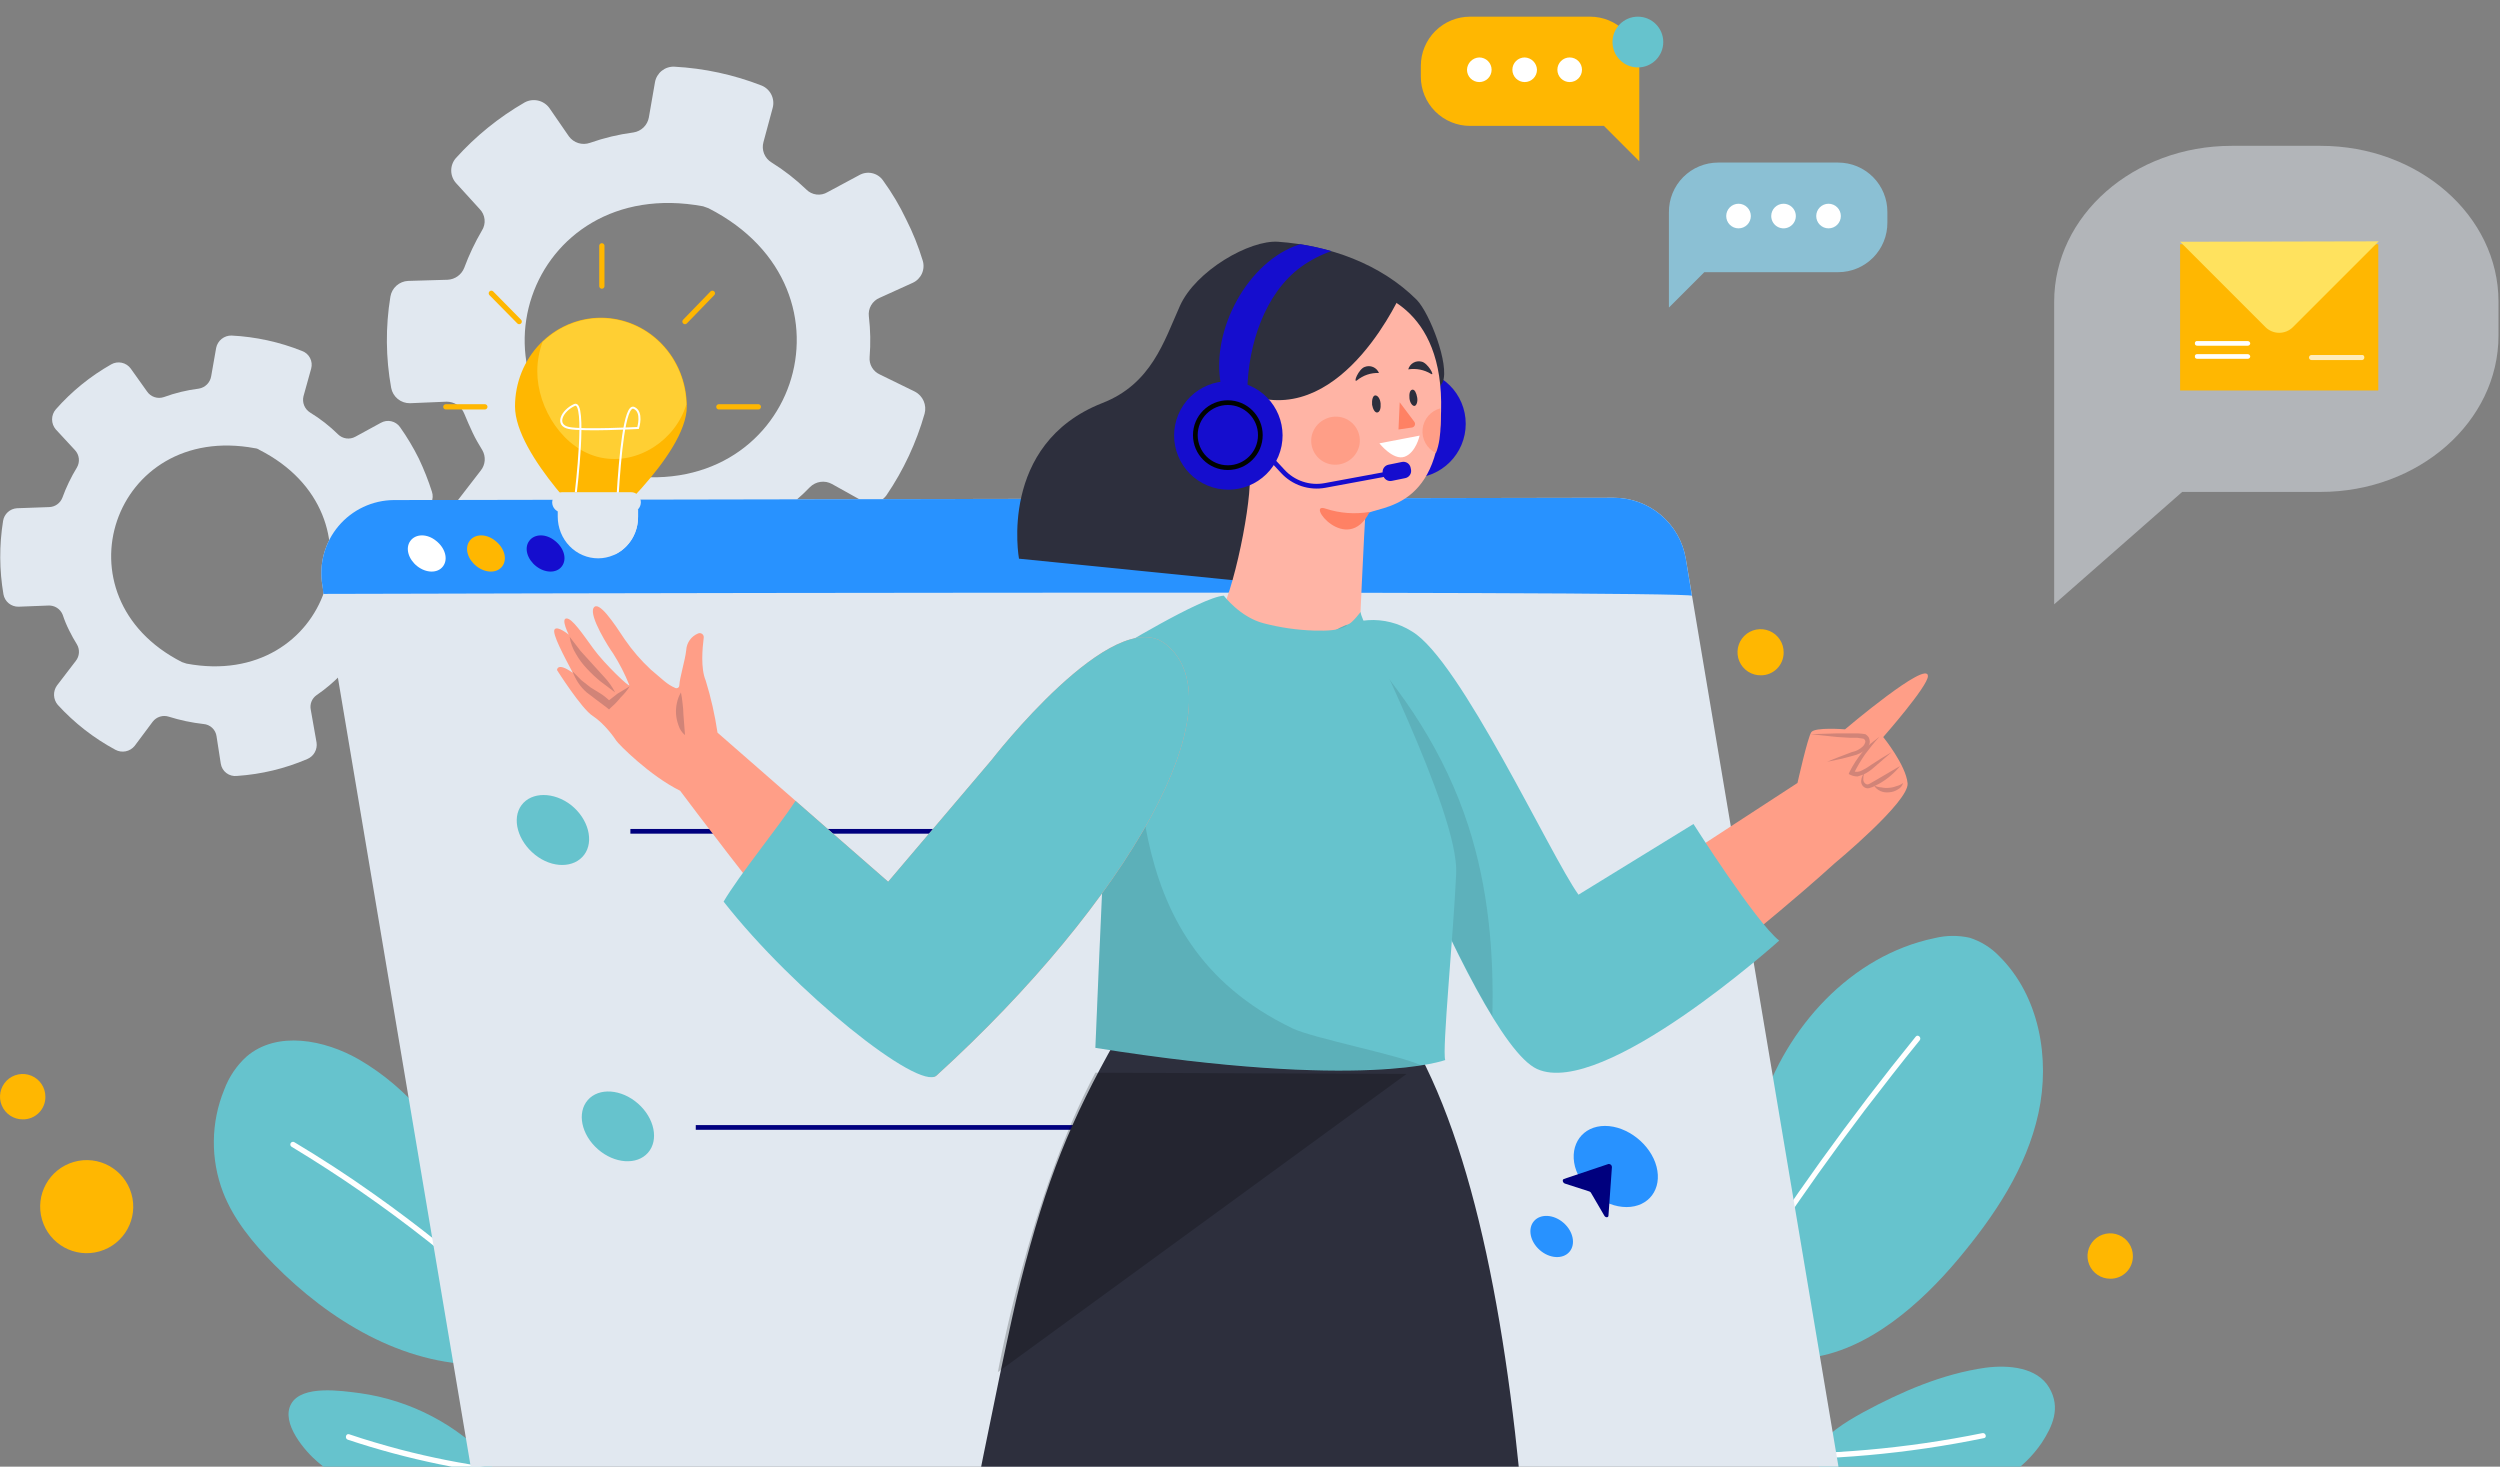 <svg width="600" height="352" viewBox="0 0 600 352" fill="none" xmlns="http://www.w3.org/2000/svg">
<rect x="0" y="0" width="600" height="352" fill="#808080" stroke="none"/>
<g clip-path="url(#clip0_1313_2878)">
<path d="M120.647 324.006C120.278 310.437 117.97 296.868 112.432 284.499C106.893 272.129 97.939 261.145 86.216 254.314C77.909 249.514 66.463 247.299 59.17 253.576C56.776 255.755 54.94 258.477 53.816 261.514C50.587 269.394 50.488 278.21 53.539 286.16C56.124 292.806 60.739 298.345 65.724 303.422C79.016 316.899 96.647 327.606 115.57 327.514" fill="#66C3CD"/>
<path d="M118.246 351.149C109.889 341.991 98.589 336.047 86.308 334.349C81.969 333.795 72.462 332.319 69.877 336.934C67.293 341.549 73.293 348.38 76.246 350.872C79.2 353.365 83.631 356.595 87.877 358.257C92.959 360.182 98.478 360.649 103.811 359.605C109.145 358.561 114.08 356.048 118.062 352.349" fill="#66C3CD"/>
<path d="M425.817 326.41C419.078 307.118 416.402 285.702 422.494 266.133C428.586 246.564 444.278 229.302 464.309 225.149C467.065 224.473 469.939 224.441 472.709 225.056C475.413 225.913 477.857 227.437 479.817 229.487C489.417 238.995 492.094 253.949 489.232 267.149C486.371 280.349 478.617 291.887 469.94 302.225C461.263 312.564 448.34 324.379 433.663 325.949" fill="#66C3CD"/>
<path d="M435.23 348.748C438 344.317 442.615 341.456 447.138 338.964C456.369 333.979 466.154 329.733 476.492 328.256C482.123 327.517 488.954 328.164 491.815 333.056C494.677 337.948 492.554 342.379 489.969 346.348C487.779 349.542 484.965 352.26 481.697 354.338C478.429 356.416 474.775 357.812 470.954 358.441C466.154 359.271 461.169 358.717 456.277 358.071C449.538 357.148 442.707 355.856 436.8 352.44" fill="#66C3CD"/>
<path d="M459.784 248.782C443.996 268.252 429.356 288.625 415.938 309.797C412.153 315.797 408.461 321.797 404.861 327.89C404.818 327.969 404.792 328.055 404.783 328.144C404.774 328.233 404.782 328.323 404.808 328.409C404.834 328.494 404.876 328.574 404.933 328.644C404.989 328.713 405.059 328.77 405.138 328.813C405.216 328.855 405.303 328.882 405.392 328.891C405.481 328.9 405.571 328.891 405.657 328.866C405.742 328.84 405.822 328.798 405.891 328.741C405.961 328.684 406.018 328.615 406.061 328.536C418.64 307.059 432.48 286.346 447.507 266.505C451.845 260.874 456.184 255.244 460.707 249.705C461.261 249.059 460.338 248.136 459.784 248.782Z" fill="white"/>
<path d="M475.754 343.956C457.504 347.662 438.894 349.303 420.277 348.848C420.106 348.848 419.941 348.916 419.82 349.037C419.699 349.158 419.631 349.323 419.631 349.494C419.631 349.665 419.699 349.83 419.82 349.951C419.941 350.072 420.106 350.14 420.277 350.14C439.021 350.607 457.758 348.934 476.123 345.156C476.954 345.063 476.585 343.771 475.754 343.956Z" fill="white"/>
<path d="M70.062 275.272C92.725 288.966 113.594 305.431 132.185 324.287C137.354 329.548 142.339 334.995 147.047 340.625C147.601 341.272 148.524 340.348 147.97 339.702C130.793 319.579 111.163 301.686 89.539 286.441C83.447 282.102 77.17 278.041 70.708 274.164C70.635 274.108 70.552 274.069 70.462 274.048C70.373 274.027 70.281 274.026 70.191 274.044C70.101 274.061 70.016 274.098 69.941 274.151C69.867 274.204 69.804 274.273 69.758 274.352C69.712 274.431 69.683 274.519 69.673 274.61C69.664 274.701 69.674 274.793 69.703 274.88C69.731 274.967 69.778 275.047 69.84 275.115C69.902 275.182 69.978 275.236 70.062 275.272Z" fill="white"/>
<path d="M83.446 345.518C97.803 350.3 112.676 353.368 127.754 354.657C132.092 355.026 136.338 355.303 140.677 355.303C140.848 355.303 141.012 355.235 141.134 355.114C141.255 354.993 141.323 354.828 141.323 354.657C141.323 354.486 141.255 354.321 141.134 354.2C141.012 354.079 140.848 354.011 140.677 354.011C125.657 353.746 110.722 351.701 96.184 347.918C92.031 346.811 87.877 345.611 83.815 344.226C82.984 343.949 82.707 345.242 83.446 345.518Z" fill="white"/>
<path d="M23.906 300.326C29.833 298.615 33.251 292.424 31.54 286.497C29.829 280.571 23.638 277.153 17.712 278.864C11.785 280.574 8.367 286.765 10.078 292.692C11.789 298.619 17.98 302.037 23.906 300.326Z" fill="#FFB701"/>
<path d="M10.892 263.204C10.892 262.127 10.573 261.074 9.974 260.178C9.376 259.283 8.525 258.585 7.53 258.172C6.535 257.76 5.44 257.652 4.384 257.862C3.327 258.073 2.357 258.591 1.595 259.353C0.833 260.115 0.315 261.085 0.105 262.141C-0.105 263.198 0.002 264.293 0.415 265.288C0.827 266.283 1.525 267.134 2.42 267.732C3.316 268.331 4.369 268.65 5.446 268.65C6.165 268.663 6.879 268.53 7.545 268.261C8.211 267.992 8.817 267.591 9.325 267.083C9.833 266.575 10.234 265.969 10.503 265.303C10.773 264.636 10.905 263.923 10.892 263.204Z" fill="#FFB701"/>
<path d="M511.892 301.446C511.892 300.369 511.573 299.316 510.974 298.42C510.376 297.525 509.525 296.827 508.53 296.415C507.535 296.002 506.44 295.895 505.384 296.105C504.327 296.315 503.357 296.833 502.595 297.595C501.834 298.357 501.315 299.327 501.105 300.384C500.895 301.44 501.002 302.535 501.415 303.53C501.827 304.525 502.525 305.376 503.42 305.974C504.316 306.573 505.369 306.892 506.446 306.892C507.165 306.905 507.879 306.772 508.545 306.503C509.211 306.234 509.817 305.833 510.325 305.325C510.833 304.817 511.234 304.211 511.503 303.545C511.773 302.879 511.905 302.165 511.892 301.446Z" fill="#FFB701"/>
<path d="M428.076 156.63C428.094 155.527 427.783 154.444 427.181 153.519C426.58 152.594 425.716 151.87 424.7 151.439C423.684 151.009 422.563 150.891 421.48 151.102C420.398 151.313 419.402 151.842 418.622 152.622C417.842 153.402 417.313 154.398 417.102 155.48C416.891 156.563 417.009 157.684 417.439 158.7C417.87 159.716 418.594 160.58 419.519 161.181C420.444 161.783 421.527 162.094 422.63 162.076C424.074 162.076 425.46 161.502 426.481 160.481C427.502 159.46 428.076 158.074 428.076 156.63Z" fill="#FFB701"/>
<g style="mix-blend-mode:multiply">
<g style="mix-blend-mode:multiply">
<path d="M136.524 32.711L131.817 25.88C131.152 24.99 130.189 24.369 129.104 24.132C128.019 23.894 126.884 24.056 125.909 24.588C119.732 28.153 114.156 32.67 109.386 37.972C108.665 38.811 108.277 39.884 108.294 40.99C108.311 42.095 108.732 43.156 109.478 43.972L115.109 50.157C115.776 50.827 116.194 51.704 116.295 52.644C116.395 53.584 116.172 54.53 115.663 55.326C113.988 58.181 112.567 61.177 111.417 64.28C111.099 65.088 110.556 65.787 109.852 66.294C109.149 66.801 108.314 67.096 107.447 67.142L97.94 67.418C96.906 67.468 95.92 67.871 95.147 68.56C94.374 69.249 93.861 70.182 93.694 71.203C92.509 78.453 92.572 85.851 93.878 93.08C94.074 94.131 94.636 95.078 95.464 95.754C96.292 96.43 97.333 96.79 98.401 96.772L107.17 96.403C108.085 96.395 108.979 96.664 109.737 97.175C110.495 97.686 111.081 98.415 111.417 99.265C112.063 100.834 112.709 102.311 113.447 103.88C114.186 105.449 114.924 106.649 115.755 108.034C116.194 108.791 116.394 109.664 116.328 110.537C116.263 111.41 115.934 112.243 115.386 112.926L109.755 120.219C109.116 121.051 108.793 122.083 108.844 123.131C108.895 124.179 109.316 125.175 110.032 125.942C114.987 131.335 120.786 135.886 127.201 139.419C128.129 139.922 129.206 140.078 130.238 139.858C131.27 139.638 132.19 139.056 132.832 138.219L138.37 131.019C138.91 130.294 139.666 129.76 140.529 129.494C141.392 129.229 142.317 129.245 143.17 129.542C146.539 130.585 150.002 131.296 153.509 131.665C154.464 131.787 155.355 132.212 156.052 132.876C156.75 133.54 157.217 134.409 157.386 135.357L158.586 143.48C158.747 144.582 159.325 145.58 160.201 146.268C161.078 146.955 162.185 147.279 163.294 147.172C170.547 146.69 177.664 144.973 184.34 142.095C185.279 141.71 186.057 141.014 186.544 140.123C187.032 139.233 187.198 138.202 187.017 137.203L185.355 127.419C185.178 126.603 185.25 125.753 185.563 124.979C185.876 124.205 186.415 123.543 187.109 123.08C189.744 121.272 192.187 119.2 194.401 116.895C195.081 116.22 195.96 115.783 196.909 115.65C197.858 115.517 198.824 115.695 199.663 116.157L206.955 120.219C207.927 120.735 209.054 120.879 210.124 120.624C211.195 120.369 212.135 119.733 212.771 118.834C216.845 112.842 219.93 106.235 221.909 99.265C222.176 98.256 222.093 97.187 221.674 96.231C221.255 95.275 220.524 94.49 219.601 94.003L211.109 89.849C210.328 89.49 209.678 88.898 209.249 88.154C208.819 87.41 208.63 86.551 208.709 85.695C208.97 82.436 208.908 79.158 208.524 75.911C208.413 74.992 208.605 74.061 209.072 73.261C209.539 72.461 210.254 71.836 211.109 71.48L219.047 67.88C220.031 67.434 220.819 66.643 221.261 65.657C221.703 64.671 221.769 63.558 221.447 62.526C220.413 59.125 219.085 55.82 217.478 52.649C215.922 49.378 214.068 46.258 211.94 43.326C211.321 42.433 210.389 41.805 209.33 41.566C208.27 41.327 207.159 41.494 206.217 42.034L198.647 46.096C197.841 46.593 196.889 46.801 195.949 46.683C195.009 46.566 194.137 46.13 193.478 45.449C190.943 43.01 188.158 40.845 185.17 38.988C184.356 38.497 183.725 37.753 183.375 36.869C183.025 35.985 182.974 35.011 183.232 34.096L185.447 25.88C185.73 24.815 185.614 23.683 185.121 22.697C184.628 21.711 183.792 20.939 182.77 20.526C176.071 17.913 168.997 16.386 161.817 16.003C160.732 15.963 159.67 16.313 158.822 16.991C157.975 17.669 157.4 18.629 157.201 19.695L155.724 28.188C155.562 29.098 155.118 29.935 154.456 30.58C153.794 31.226 152.946 31.648 152.032 31.788C148.478 32.257 144.983 33.092 141.601 34.28C140.699 34.602 139.717 34.624 138.801 34.341C137.886 34.058 137.087 33.486 136.524 32.711ZM170.032 49.972C208.432 69.542 190.709 121.603 148.34 113.757L147.047 113.295C108.74 93.726 126.463 41.665 168.74 49.511L170.032 49.972Z" fill="#E1E8F0"/>
</g>
<g style="mix-blend-mode:multiply">
<path d="M35.263 93.917L31.386 88.471C30.866 87.75 30.096 87.247 29.227 87.06C28.358 86.872 27.45 87.013 26.679 87.455C21.678 90.291 17.186 93.941 13.386 98.255C12.814 98.924 12.5 99.775 12.5 100.655C12.5 101.535 12.814 102.386 13.386 103.055L18.002 108.04C18.514 108.591 18.835 109.292 18.919 110.04C19.002 110.788 18.842 111.543 18.463 112.194C17.055 114.502 15.88 116.945 14.956 119.486C14.704 120.12 14.274 120.668 13.716 121.061C13.159 121.455 12.499 121.677 11.817 121.701L4.063 121.978C3.245 122.032 2.47 122.363 1.866 122.917C1.262 123.471 0.864 124.214 0.74 125.024C-0.199 130.866 -0.167 136.823 0.832 142.655C0.985 143.494 1.431 144.252 2.091 144.792C2.75 145.333 3.58 145.623 4.432 145.609L11.54 145.332C12.284 145.28 13.026 145.467 13.657 145.866C14.287 146.264 14.775 146.853 15.048 147.547C15.475 148.847 16 150.112 16.617 151.332C17.171 152.44 17.817 153.64 18.463 154.655C18.825 155.267 18.991 155.974 18.942 156.683C18.892 157.392 18.629 158.069 18.186 158.624L13.663 164.532C13.18 165.214 12.936 166.036 12.97 166.871C13.003 167.706 13.312 168.506 13.848 169.147C17.823 173.5 22.504 177.151 27.694 179.947C28.451 180.355 29.325 180.485 30.168 180.317C31.01 180.148 31.768 179.691 32.309 179.024L36.648 173.209C37.09 172.632 37.7 172.206 38.395 171.991C39.09 171.776 39.834 171.782 40.525 172.009C43.232 172.858 46.014 173.445 48.832 173.763C49.615 173.819 50.355 174.144 50.926 174.682C51.498 175.22 51.867 175.939 51.971 176.717L52.986 183.27C53.124 184.169 53.605 184.98 54.328 185.531C55.051 186.082 55.96 186.33 56.863 186.224C62.684 185.839 68.396 184.465 73.755 182.163C74.515 181.843 75.145 181.279 75.546 180.559C75.948 179.84 76.097 179.007 75.971 178.194L74.586 170.347C74.447 169.691 74.504 169.009 74.751 168.385C74.997 167.761 75.421 167.224 75.971 166.84C78.103 165.381 80.082 163.711 81.879 161.855C82.426 161.307 83.139 160.955 83.907 160.855C84.675 160.755 85.455 160.912 86.125 161.301L91.94 164.532C92.727 164.945 93.636 165.06 94.501 164.856C95.365 164.653 96.128 164.144 96.648 163.424C99.955 158.568 102.449 153.206 104.032 147.547C104.249 146.748 104.184 145.899 103.848 145.142C103.512 144.386 102.925 143.768 102.186 143.394L95.356 140.07C94.711 139.781 94.176 139.294 93.828 138.68C93.479 138.066 93.335 137.356 93.417 136.655C93.586 134.039 93.525 131.414 93.232 128.809C93.153 128.061 93.317 127.306 93.699 126.658C94.082 126.01 94.662 125.502 95.356 125.209L101.725 122.347C102.533 121.999 103.181 121.36 103.54 120.556C103.9 119.753 103.943 118.843 103.663 118.009C102.794 115.296 101.745 112.644 100.525 110.07C99.216 107.434 97.704 104.903 96.002 102.501C95.497 101.787 94.744 101.287 93.891 101.1C93.037 100.912 92.144 101.05 91.386 101.486L85.294 104.809C84.634 105.176 83.874 105.32 83.125 105.22C82.377 105.121 81.681 104.782 81.14 104.255C79.106 102.246 76.844 100.48 74.402 98.993C73.769 98.591 73.278 98.001 72.996 97.306C72.715 96.611 72.658 95.846 72.832 95.117L74.679 88.471C74.916 87.614 74.82 86.699 74.408 85.91C73.997 85.122 73.302 84.519 72.463 84.224C67.074 82.072 61.367 80.825 55.571 80.532C54.707 80.515 53.864 80.801 53.19 81.34C52.515 81.88 52.051 82.639 51.879 83.486L50.679 90.317C50.554 91.055 50.203 91.736 49.674 92.266C49.145 92.795 48.463 93.146 47.725 93.27C44.857 93.629 42.039 94.31 39.325 95.301C38.59 95.553 37.793 95.553 37.057 95.302C36.322 95.052 35.691 94.564 35.263 93.917ZM62.217 107.947C93.14 123.64 78.832 165.64 44.771 159.27L43.663 158.901C12.832 143.209 27.14 101.209 61.202 107.578C61.568 107.603 61.92 107.731 62.217 107.947Z" fill="#E1E8F0"/>
</g>
</g>
<path d="M113.17 353.184L441.323 352.538L404.585 134.046C403.889 129.97 401.775 126.271 398.616 123.603C395.458 120.934 391.458 119.467 387.323 119.461L94.523 120.015C91.99 120.034 89.49 120.602 87.197 121.68C84.903 122.758 82.871 124.321 81.239 126.259C79.607 128.198 78.415 130.467 77.745 132.911C77.074 135.355 76.941 137.915 77.354 140.415L113.17 353.184Z" fill="#E1E8F0"/>
<path d="M77.631 142.538L77.354 140.415C76.941 137.915 77.074 135.355 77.745 132.911C78.415 130.467 79.607 128.198 81.239 126.259C82.871 124.321 84.903 122.758 87.197 121.68C89.49 120.602 91.99 120.034 94.523 120.015L387.324 119.461C391.458 119.467 395.458 120.934 398.616 123.603C401.775 126.271 403.889 129.97 404.585 134.046L406.062 142.999C406.893 141.615 77.631 142.538 77.631 142.538Z" fill="#2892FF"/>
<path d="M104.677 129.808C102.554 128.054 99.785 128.054 98.493 129.808C97.2 131.561 98.031 134.238 100.154 135.9C102.277 137.561 105.047 137.654 106.339 135.9C107.631 134.146 106.8 131.469 104.677 129.808Z" fill="white"/>
<path d="M118.892 129.808C116.769 128.054 114 128.054 112.708 129.808C111.415 131.561 112.246 134.238 114.369 135.9C116.492 137.561 119.261 137.654 120.554 135.9C121.846 134.146 121.015 131.469 118.892 129.808Z" fill="#FFB701"/>
<path d="M133.201 129.808C131.078 128.054 128.308 128.054 127.016 129.808C125.724 131.561 126.555 134.238 128.678 135.9C130.801 137.561 133.57 137.654 134.862 135.9C136.155 134.146 135.324 131.469 133.201 129.808Z" fill="#150DCE"/>
<path d="M376.642 300.466C378.22 298.663 377.602 295.541 375.263 293.493C372.923 291.444 369.747 291.245 368.168 293.048C366.59 294.851 367.207 297.973 369.547 300.021C371.887 302.07 375.063 302.269 376.642 300.466Z" fill="#2892FF"/>
<g style="mix-blend-mode:multiply">
<path d="M378 280.003C379.477 285.357 385.016 289.696 390.369 289.696C395.723 289.696 398.954 285.357 397.569 280.003C396.185 274.65 390.554 270.219 385.2 270.219C379.846 270.219 376.616 274.65 378 280.003Z" fill="#2892FF"/>
</g>
<path d="M381.324 285.911L375.601 284.065C375.047 283.88 374.863 283.142 375.324 282.957L386.032 279.357C386.136 279.344 386.242 279.354 386.343 279.385C386.443 279.416 386.536 279.468 386.615 279.538C386.693 279.608 386.756 279.694 386.799 279.79C386.842 279.886 386.863 279.991 386.863 280.096L386.032 291.727C386.032 292.28 385.293 292.28 385.016 291.727L381.786 286.188C381.667 286.047 381.504 285.95 381.324 285.911Z" fill="#00007E"/>
<path d="M137.076 193.228C132.922 189.997 127.568 189.997 125.168 193.228C122.768 196.459 124.245 201.812 128.399 205.135C132.553 208.459 137.814 208.366 140.214 205.135C142.614 201.905 141.23 196.551 137.076 193.228Z" fill="#66C3CD"/>
<path d="M151.293 199.516H329.816" stroke="#00007E" stroke-width="1.13" stroke-miterlimit="10"/>
<path d="M155.521 276.652C158.174 273.622 157.091 268.334 153.101 264.842C149.112 261.35 143.728 260.975 141.075 264.005C138.422 267.036 139.505 272.323 143.495 275.816C147.484 279.308 152.868 279.682 155.521 276.652Z" fill="#66C3CD"/>
<path d="M166.984 270.586H345.507" stroke="#00007E" stroke-width="1.13" stroke-miterlimit="10"/>
<path d="M338.758 113.513C345.275 113.513 350.558 108.23 350.558 101.713C350.558 95.197 345.275 89.914 338.758 89.914C332.242 89.914 326.959 95.197 326.959 101.713C326.959 108.23 332.242 113.513 338.758 113.513Z" fill="#150DCE" stroke="#150DCE" stroke-width="2.43" stroke-miterlimit="10"/>
<path d="M316.427 141.301L346.267 91.666C347.924 87.57 343.146 75.186 340.026 71.968C331.347 63.289 318.962 58.9 306.773 58.023C299.947 57.535 286.977 64.946 283.174 73.43C279.371 81.914 276.348 92.153 264.548 96.737C239.487 106.586 244.558 134.085 244.558 134.085" fill="#2D2F3D"/>
<path d="M301.312 94.302C301.29 94.443 301.239 94.576 301.161 94.694C301.082 94.813 300.979 94.912 300.859 94.987C300.738 95.061 300.603 95.108 300.462 95.124C300.321 95.141 300.179 95.127 300.044 95.083C297.704 94.4 292.34 92.352 289.805 98.398C287.269 104.444 292.243 109.612 295.753 110.88C296.826 111.173 299.166 112.05 299.654 113.026C301.117 116.049 296.923 139.55 292.828 147.449C292.535 162.661 315.256 183.529 315.256 183.529C315.256 183.529 321.302 175.046 326.081 156.615C326.081 156.615 327.543 123.46 327.738 123.362C331.444 121.314 346.169 122.387 345.876 96.448C345.584 72.362 328.811 69.338 324.423 68.948C320.035 68.558 308.43 65.925 301.312 94.302Z" fill="#FFB4A5"/>
<path d="M336.517 69.926C336.517 69.926 322.669 101.911 300.631 95.085C300.631 95.085 295.365 53.933 336.517 69.926Z" fill="#2D2F3D"/>
<path d="M292.047 100.926C292.047 100.926 297.898 94.1 299.751 105.996L292.047 100.926Z" fill="#FF8164"/>
<path d="M321.986 100.156C322.724 100.338 323.419 100.665 324.031 101.118C324.642 101.57 325.157 102.139 325.547 102.792C325.937 103.445 326.194 104.169 326.302 104.921C326.411 105.674 326.369 106.441 326.179 107.177C325.767 108.662 324.795 109.929 323.467 110.711C322.139 111.494 320.559 111.73 319.061 111.37C318.322 111.188 317.627 110.862 317.016 110.409C316.405 109.957 315.889 109.388 315.499 108.735C315.109 108.082 314.853 107.358 314.744 106.605C314.636 105.853 314.678 105.086 314.867 104.349C315.28 102.864 316.252 101.597 317.58 100.815C318.908 100.033 320.487 99.797 321.986 100.156Z" fill="#FF9E87"/>
<path d="M344.608 108.727C343.555 108.209 342.686 107.383 342.117 106.358C341.547 105.333 341.304 104.158 341.421 102.991C341.538 101.824 342.008 100.721 342.769 99.829C343.531 98.937 344.546 98.299 345.68 98C345.68 98 346.265 104.826 344.608 108.727Z" fill="#FF9E87"/>
<path d="M340.707 104.547L331.053 106.4C331.053 106.4 334.368 110.593 337.099 109.618C339.829 108.643 340.707 104.547 340.707 104.547Z" fill="white"/>
<path d="M335.929 96.547L335.637 103.08L338.952 102.593C339.09 102.557 339.218 102.487 339.323 102.391C339.428 102.294 339.508 102.174 339.557 102.039C339.605 101.904 339.619 101.76 339.599 101.619C339.578 101.477 339.524 101.343 339.44 101.228L335.929 96.547Z" fill="#FF8164"/>
<path d="M325.688 91.279C324.615 92.059 326.078 88.548 327.54 88.061C328.187 87.804 328.909 87.814 329.549 88.088C330.188 88.362 330.693 88.878 330.953 89.523C329.041 89.434 327.164 90.06 325.688 91.279Z" fill="#2D2F3D"/>
<path d="M343.437 89.725C344.51 90.408 342.657 87.092 341.195 86.8C340.522 86.621 339.806 86.715 339.203 87.062C338.6 87.409 338.159 87.981 337.977 88.652C339.866 88.353 341.801 88.733 343.437 89.725Z" fill="#2D2F3D"/>
<path d="M329.298 97.141C329.493 98.214 329.98 99.092 330.565 98.994C331.151 98.897 331.443 98.019 331.346 96.849C331.248 95.679 330.663 94.898 330.078 94.898C329.493 94.898 329.2 95.971 329.298 97.141Z" fill="#2D2F3D"/>
<path d="M338.268 95.571C338.366 96.644 338.951 97.424 339.438 97.424C339.926 97.424 340.316 96.448 340.121 95.376C339.926 94.303 339.536 93.425 338.951 93.523C338.366 93.621 338.171 94.498 338.268 95.571Z" fill="#2D2F3D"/>
<path d="M328.713 122.866C325.191 123.459 321.578 123.192 318.182 122.086C313.013 120.233 323.252 133.592 328.713 122.866Z" fill="#FF8164"/>
<path d="M312.233 64.062C314.478 62.454 316.941 61.173 319.547 60.259C317.079 59.558 314.572 59.004 312.038 58.602L310.673 59.089C298.581 63.867 290.195 80.543 293.218 93.22C294.68 93.22 297.996 93.805 299.361 93.61C299.556 82.883 303.457 70.499 312.233 64.062Z" fill="#150DCE"/>
<path d="M305.689 109.065C308.204 103.053 305.369 96.141 299.358 93.626C293.346 91.112 286.433 93.947 283.919 99.958C281.404 105.97 284.239 112.882 290.251 115.397C296.262 117.912 303.175 115.077 305.689 109.065Z" fill="#150DCE" stroke="#150DCE" stroke-width="2.43" stroke-miterlimit="10"/>
<path d="M301.117 105.883L307.846 113.099C309.107 114.483 310.7 115.522 312.475 116.119C314.249 116.716 316.146 116.852 317.987 116.512L336.418 113.099" stroke="#150DCE" stroke-width="1.13" stroke-miterlimit="10"/>
<path d="M336.477 110.869L333.228 111.532C332.278 111.726 331.665 112.653 331.859 113.603L331.949 114.043C332.142 114.993 333.07 115.606 334.02 115.412L337.269 114.749C338.219 114.555 338.832 113.627 338.638 112.677L338.548 112.238C338.355 111.288 337.427 110.675 336.477 110.869Z" fill="#150DCE"/>
<path d="M294.682 112.235C298.991 112.235 302.483 108.743 302.483 104.434C302.483 100.126 298.991 96.633 294.682 96.633C290.374 96.633 286.881 100.126 286.881 104.434C286.881 108.743 290.374 112.235 294.682 112.235Z" stroke="#000400" stroke-width="1.13" stroke-miterlimit="10"/>
<path d="M296.438 372.023C298.193 364.904 299.461 359.346 300.338 355.738C301.216 352.13 309.31 351.837 308.627 356.908C307.945 361.979 307.847 365.782 307.554 372.023H366.259C362.456 320.729 354.069 274.8 337.882 247.983C316.233 245.057 289.807 248.958 267.866 249.543C256.944 268.851 251.19 282.991 244.949 307.565C242.902 315.464 237.831 339.843 231.492 372.023H296.438Z" fill="#2D2F3D"/>
<g style="mix-blend-mode:multiply" opacity="0.21">
<path d="M337.587 257.738L239.486 329.314C239.486 329.314 247.093 287.09 262.89 257.445L337.587 257.738Z" fill="black"/>
</g>
<path d="M440.174 207.318C440.174 207.318 421.061 224.968 390.246 247.494H390.051C388.1 247.787 380.787 251.59 379.226 251.493C379.226 251.493 360.113 258.904 346.851 215.119C344.901 211.121 317.206 163.826 316.719 163.241C316.231 162.656 320.034 153.392 320.327 153.197C337.782 138.179 356.7 198.444 373.863 218.922C374.223 219.321 374.696 219.6 375.219 219.722C375.742 219.844 376.29 219.803 376.789 219.605L381.762 217.265L399.802 208.488L431.397 187.912C431.397 187.912 433.835 176.991 434.713 175.723C435.591 174.455 442.807 175.04 442.807 175.04C442.807 175.04 462.7 158.17 462.7 162.266C462.7 164.704 451.973 176.893 451.973 176.893C451.973 176.893 457.434 183.622 457.824 188.01C458.214 192.398 440.174 207.318 440.174 207.318Z" fill="#FF9E87"/>
<g style="mix-blend-mode:multiply">
<path d="M434.518 176.203L441.051 176.008H445.829C446.45 176.034 447.069 176.1 447.682 176.203C448.043 176.418 448.345 176.72 448.56 177.08C448.671 177.395 448.736 177.723 448.755 178.056C448.733 178.392 448.643 178.72 448.493 179.022C448.342 179.323 448.133 179.591 447.877 179.811C446.98 180.578 445.909 181.114 444.757 181.371C442.709 181.956 440.564 182.444 438.516 182.834C440.466 181.956 442.514 181.274 444.464 180.494C445.454 180.3 446.368 179.826 447.097 179.128C447.384 178.829 447.586 178.459 447.682 178.056C447.694 177.891 447.653 177.726 447.566 177.586C447.478 177.446 447.348 177.337 447.195 177.276L445.829 177.08H444.172L440.954 176.885L434.518 176.203Z" fill="#D18478"/>
<path d="M451.097 176.789C450.414 177.569 449.829 178.154 449.244 178.934L447.586 181.08C446.562 182.571 445.65 184.135 444.856 185.761L444.661 185.078C445.026 185.213 445.416 185.266 445.804 185.232C446.192 185.198 446.567 185.079 446.904 184.883C447.693 184.5 448.444 184.043 449.146 183.518L451.584 181.957L454.022 180.495L451.877 182.347L449.732 184.2C448.999 184.862 448.179 185.42 447.294 185.858L445.831 186.346C445.223 186.358 444.621 186.224 444.076 185.956L443.686 185.761L443.881 185.273C444.715 183.608 445.729 182.038 446.904 180.592C447.504 179.864 448.156 179.18 448.854 178.544L451.097 176.789Z" fill="#D18478"/>
<path d="M447.389 185.56C447.233 186.098 447.167 186.658 447.194 187.218C447.22 187.424 447.295 187.62 447.414 187.79C447.533 187.96 447.692 188.099 447.877 188.193C448.169 188.388 448.56 188.193 449.047 187.9L450.412 187.12L453.24 185.462L456.068 183.805C454.66 185.538 452.94 186.993 450.997 188.095L449.437 188.876L448.56 189.168C448.19 189.244 447.806 189.174 447.487 188.973C447.191 188.798 446.957 188.534 446.817 188.22C446.677 187.905 446.638 187.555 446.707 187.218C446.773 186.612 447.009 186.037 447.389 185.56Z" fill="#D18478"/>
<path d="M456.752 187.906C456.658 188.239 456.497 188.549 456.279 188.817C456.061 189.086 455.79 189.307 455.484 189.466C454.871 189.865 454.166 190.1 453.436 190.149C452.708 190.246 451.967 190.145 451.291 189.857C450.645 189.569 450.101 189.093 449.73 188.491C450.309 188.777 450.939 188.943 451.583 188.979C452.159 189.108 452.752 189.141 453.339 189.076C453.941 189.041 454.533 188.909 455.094 188.686C455.696 188.549 456.262 188.283 456.752 187.906Z" fill="#D18478"/>
</g>
<path d="M318.182 152.901C321.037 150.509 324.579 149.088 328.295 148.843C332.012 148.597 335.71 149.541 338.855 151.536C350.459 158.362 372.108 205.364 378.836 214.726L406.433 197.758C406.433 197.758 421.353 221.259 427.009 225.745C427.009 225.745 384.687 263.776 368.89 256.56C353.092 249.344 318.182 152.901 318.182 152.901Z" fill="#66C3CD"/>
<g style="mix-blend-mode:multiply" opacity="0.93">
<path d="M352.41 198.247C346.851 180.987 336.905 165.872 324.618 152.707C323.89 151.948 323.384 151.003 323.155 149.977C321.334 150.642 319.648 151.633 318.182 152.902C318.182 152.902 341.098 215.897 358.163 243.884C358.553 228.477 357.188 213.069 352.41 198.247Z" fill="black" fill-opacity="0.1"/>
</g>
<path d="M326.568 146.854C325.886 148.414 350.167 194.636 349.485 209.654C348.802 224.671 346.072 252.073 346.852 254.414C346.852 254.414 327.446 261.727 262.891 251.488C263.378 238.421 267.084 156.313 267.084 156.313C267.084 156.313 288.245 143.343 293.706 142.953C293.706 142.953 297.606 148.121 303.262 149.584C307.215 150.618 311.271 151.207 315.354 151.339C322.278 151.535 323.643 150.559 326.568 146.854Z" fill="#66C3CD"/>
<g style="mix-blend-mode:multiply">
<path d="M310.186 246.801C265.329 225.25 276.25 178.15 269.327 155.039L267.084 156.307C267.084 156.307 263.378 238.415 262.891 251.482C308.138 258.601 331.249 257.138 341.001 255.675C336.32 253.335 314.964 249.142 310.186 246.801Z" fill="black" fill-opacity="0.1"/>
</g>
<path d="M279.859 154.671C267.377 144.432 237.928 182.463 237.928 182.463L213.159 211.62L172.202 175.832C171.577 171.606 170.632 167.433 169.374 163.35C168.106 160.327 168.594 155.549 168.887 153.111C168.921 152.935 168.906 152.752 168.844 152.584C168.781 152.416 168.673 152.268 168.532 152.157C168.391 152.046 168.222 151.976 168.043 151.955C167.865 151.934 167.684 151.963 167.521 152.038C166.72 152.369 166.029 152.92 165.529 153.628C165.028 154.336 164.738 155.171 164.693 156.036C164.401 158.669 163.133 162.472 163.036 164.52C163.03 164.633 162.998 164.742 162.94 164.839C162.882 164.935 162.801 165.016 162.705 165.074C162.608 165.132 162.499 165.165 162.387 165.171C162.274 165.176 162.162 165.154 162.06 165.105C160.013 164.228 159.038 163.058 156.21 160.717C153.87 158.548 151.777 156.128 149.969 153.501C147.336 149.503 143.63 143.944 142.46 145.895C141.29 147.845 146.263 155.646 147.141 156.817C148.673 159.226 149.979 161.772 151.041 164.423C151.236 165.203 145.093 159.352 142.46 155.744C139.827 152.136 137.291 148.333 135.926 148.43C134.561 148.528 136.511 152.331 136.511 152.331C136.511 152.331 133.781 150.088 133.098 151.063C132.416 152.038 135.439 157.597 137.487 161.497C133.683 158.767 133.683 160.815 133.683 160.815C133.683 160.815 139.534 170.079 142.265 171.834C144.995 173.589 147.433 177.002 147.921 177.782C148.408 178.563 155.917 186.169 163.231 189.777C169.472 198.066 218.62 263.694 224.763 258.135C270.4 216.594 297.705 169.104 279.859 154.671Z" fill="#FF9E87"/>
<g style="mix-blend-mode:multiply">
<path d="M137.389 161.109L139.534 163.255L141.777 165.01L144.312 166.57C145.155 167.142 145.938 167.795 146.653 168.521H145.58L148.213 166.473L151.138 164.717C150.532 165.679 149.812 166.563 148.993 167.35C148.29 168.233 147.506 169.049 146.653 169.788L146.165 170.276L145.58 169.788L143.24 168.033L140.802 166.18C140.019 165.494 139.33 164.707 138.754 163.84C138.203 162.981 137.745 162.066 137.389 161.109Z" fill="#D18478"/>
<path d="M163.429 166.188C163.624 167.163 163.721 167.943 163.819 168.82C163.932 169.661 163.997 170.508 164.014 171.356L164.404 176.427C163.661 175.821 163.117 175.005 162.844 174.086C162.192 172.375 162.056 170.51 162.453 168.723C162.632 167.828 162.961 166.971 163.429 166.188Z" fill="#D18478"/>
<path d="M136.707 152.82L139.34 156.233L142.168 159.354L145.093 162.572C146.101 163.652 146.954 164.866 147.629 166.18L144.118 163.547C142.977 162.615 141.902 161.605 140.9 160.524C139.885 159.464 139.001 158.285 138.267 157.013C137.463 155.738 136.932 154.311 136.707 152.82Z" fill="#D18478"/>
</g>
<path d="M279.859 154.664C267.377 144.425 237.927 182.456 237.927 182.456L213.158 211.613L190.924 192.208C186.926 198.351 177.37 210.053 173.664 216.392C190.632 238.04 220.569 261.932 224.762 258.128C270.4 216.587 297.704 169.097 279.859 154.664Z" fill="#66C3CD"/>
<path opacity="0.51" d="M493 145.037L523.729 118.06H556.943C580.472 118.06 599.64 101.225 599.64 80.536V72.423C599.64 51.734 580.472 35 556.943 35H535.595C512.066 35 493 51.734 493 72.423V145.037Z" fill="#E1E8F0"/>
<path d="M570.789 58.625H523.225V93.715H570.789V58.625Z" fill="#FFB701"/>
<path d="M523.225 58.023L543.711 78.51C544.586 79.383 545.771 79.873 547.007 79.873C548.243 79.873 549.428 79.383 550.303 78.51L570.891 57.922L523.225 58.023Z" fill="#FFE25E"/>
<path opacity="0.73" d="M566.933 86.412H554.763C554.683 86.412 554.604 86.397 554.53 86.366C554.456 86.335 554.389 86.291 554.333 86.234C554.276 86.178 554.231 86.111 554.201 86.037C554.17 85.963 554.154 85.884 554.154 85.804C554.154 85.724 554.17 85.645 554.201 85.571C554.231 85.497 554.276 85.43 554.333 85.374C554.389 85.317 554.456 85.272 554.53 85.242C554.604 85.211 554.683 85.195 554.763 85.195H566.933C567.237 85.195 567.44 85.398 567.44 85.804C567.442 85.949 567.392 86.09 567.299 86.202C567.206 86.314 567.076 86.388 566.933 86.412Z" fill="white"/>
<path d="M539.452 82.972H527.383C526.978 82.972 526.775 82.77 526.775 82.465C526.755 82.382 526.758 82.294 526.781 82.211C526.805 82.129 526.849 82.053 526.91 81.992C526.971 81.931 527.046 81.887 527.129 81.863C527.212 81.84 527.299 81.837 527.383 81.857H539.452C539.613 81.857 539.768 81.921 539.882 82.035C539.996 82.149 540.06 82.304 540.06 82.465C540.036 82.609 539.962 82.738 539.85 82.831C539.738 82.924 539.597 82.975 539.452 82.972Z" fill="white"/>
<path d="M539.452 86.113H527.383C526.978 86.113 526.775 85.91 526.775 85.606C526.755 85.522 526.758 85.435 526.781 85.352C526.805 85.269 526.849 85.194 526.91 85.133C526.971 85.072 527.046 85.028 527.129 85.004C527.212 84.98 527.299 84.978 527.383 84.998H539.452C539.613 84.998 539.768 85.062 539.882 85.176C539.996 85.29 540.06 85.445 540.06 85.606C540.036 85.749 539.962 85.879 539.85 85.972C539.738 86.065 539.597 86.115 539.452 86.113Z" fill="white"/>
<path d="M164.835 97.532C164.835 91.888 162.663 86.475 158.797 82.483C154.93 78.492 149.686 76.25 144.218 76.25C138.751 76.25 133.507 78.492 129.64 82.483C125.774 86.475 123.602 91.888 123.602 97.532C123.602 109.381 143.215 127.787 143.215 127.787C143.215 127.787 164.835 109.381 164.835 97.532Z" fill="#FFB701"/>
<path opacity="0.55" d="M130.288 81.876C129.407 84.183 128.953 86.642 128.951 89.123C128.951 98.096 135.303 107.989 144.219 109.83C153.134 111.671 162.161 105.573 164.724 97.061C164.639 92.983 163.414 89.018 161.197 85.641C158.98 82.266 155.865 79.623 152.227 78.031C148.59 76.439 144.584 75.965 140.692 76.668C136.8 77.37 133.187 79.219 130.288 81.99V81.876Z" fill="#FFE25E"/>
<path d="M140.762 122.383L136.75 121.117C140.316 125.144 143.214 127.789 143.214 127.789C143.214 127.789 145.331 125.949 148.229 123.073C145.721 123.191 143.209 122.959 140.762 122.383Z" fill="#FFE25E"/>
<path d="M138.205 118.131C138.205 118.131 140.879 95.814 137.87 97.194C134.861 98.575 133.19 102.026 136.533 102.716C139.876 103.406 153.138 102.716 153.138 102.716C153.138 102.716 154.364 98.805 152.135 97.885C149.906 96.964 148.792 109.619 148.234 118.822" stroke="white" stroke-width="0.49" stroke-miterlimit="10"/>
<path d="M151.465 122.957H134.86C134.239 122.957 133.644 122.702 133.205 122.249C132.766 121.796 132.52 121.182 132.52 120.541C132.547 119.909 132.802 119.311 133.235 118.864C133.668 118.417 134.248 118.153 134.86 118.125H151.465C152.086 118.125 152.681 118.38 153.12 118.833C153.559 119.286 153.805 119.9 153.805 120.541C153.805 121.182 153.559 121.796 153.12 122.249C152.681 122.702 152.086 122.957 151.465 122.957Z" fill="#E1E8F0"/>
<path d="M143.553 134C140.982 134 138.515 132.945 136.697 131.068C134.879 129.191 133.857 126.646 133.857 123.991V122.266H153.137V123.991C153.152 125.3 152.915 126.599 152.44 127.813C151.965 129.026 151.261 130.13 150.37 131.061C149.478 131.992 148.417 132.731 147.247 133.236C146.076 133.74 144.821 134 143.553 134Z" fill="#E1E8F0"/>
<g style="mix-blend-mode:multiply">
<path d="M147.564 133.079C149.242 132.281 150.662 130.998 151.65 129.385C152.639 127.773 153.155 125.899 153.136 123.991V122.266H135.193L147.564 133.079Z" fill="#E1E8F0"/>
</g>
<path d="M107 97.641H116.361" stroke="#FFB701" stroke-width="1.26" stroke-miterlimit="10" stroke-linecap="round"/>
<path d="M172.527 97.641H182" stroke="#FFB701" stroke-width="1.26" stroke-miterlimit="10" stroke-linecap="round"/>
<path d="M117.92 70.391L124.606 77.178" stroke="#FFB701" stroke-width="1.26" stroke-miterlimit="10" stroke-linecap="round"/>
<path d="M144.445 59V68.663" stroke="#FFB701" stroke-width="1.26" stroke-miterlimit="10" stroke-linecap="round"/>
<path d="M170.97 70.391L164.395 77.178" stroke="#FFB701" stroke-width="1.26" stroke-miterlimit="10" stroke-linecap="round"/>
<path d="M400.539 73.816L409.032 65.323H441.155C442.714 65.323 444.258 65.015 445.698 64.415C447.137 63.816 448.444 62.937 449.542 61.83C450.641 60.723 451.509 59.41 452.097 57.965C452.686 56.521 452.982 54.975 452.97 53.416V50.923C452.982 49.364 452.686 47.818 452.097 46.373C451.509 44.929 450.641 43.616 449.542 42.509C448.444 41.402 447.137 40.523 445.698 39.924C444.258 39.324 442.714 39.016 441.155 39.016H412.355C410.795 39.016 409.251 39.324 407.812 39.924C406.372 40.523 405.066 41.402 403.967 42.509C402.869 43.616 402.001 44.929 401.412 46.373C400.824 47.818 400.527 49.364 400.539 50.923V73.816Z" fill="#8BC0D4"/>
<path d="M435.895 51.852C435.895 52.636 436.206 53.387 436.76 53.941C437.314 54.495 438.065 54.806 438.848 54.806C439.632 54.806 440.383 54.495 440.937 53.941C441.491 53.387 441.802 52.636 441.802 51.852C441.802 51.069 441.491 50.318 440.937 49.764C440.383 49.21 439.632 48.898 438.848 48.898C438.065 48.898 437.314 49.21 436.76 49.764C436.206 50.318 435.895 51.069 435.895 51.852Z" fill="white"/>
<path d="M425.094 51.852C425.094 52.437 425.267 53.008 425.592 53.493C425.916 53.979 426.377 54.358 426.917 54.581C427.457 54.805 428.051 54.863 428.624 54.749C429.197 54.635 429.723 54.354 430.136 53.941C430.549 53.528 430.831 53.002 430.945 52.429C431.059 51.856 431 51.262 430.777 50.722C430.553 50.182 430.174 49.721 429.689 49.396C429.203 49.072 428.632 48.898 428.048 48.898C427.264 48.898 426.513 49.21 425.959 49.764C425.405 50.318 425.094 51.069 425.094 51.852Z" fill="white"/>
<path d="M414.293 51.852C414.293 52.636 414.604 53.387 415.158 53.941C415.712 54.495 416.463 54.806 417.247 54.806C418.03 54.806 418.782 54.495 419.335 53.941C419.889 53.387 420.201 52.636 420.201 51.852C420.201 51.069 419.889 50.318 419.335 49.764C418.782 49.21 418.03 48.898 417.247 48.898C416.463 48.898 415.712 49.21 415.158 49.764C414.604 50.318 414.293 51.069 414.293 51.852Z" fill="white"/>
<path d="M393.431 38.708L384.938 30.215H352.815C349.682 30.215 346.676 28.971 344.461 26.755C342.245 24.539 341 21.534 341 18.4V15.815C341 12.682 342.245 9.676 344.461 7.461C346.676 5.245 349.682 4 352.815 4H381.615C384.749 4 387.754 5.245 389.97 7.461C392.186 9.676 393.431 12.682 393.431 15.815V38.708Z" fill="#FFB701"/>
<path d="M357.986 16.743C357.986 17.526 357.675 18.278 357.121 18.832C356.567 19.386 355.815 19.697 355.032 19.697C354.249 19.697 353.497 19.386 352.943 18.832C352.389 18.278 352.078 17.526 352.078 16.743C352.101 15.967 352.42 15.229 352.969 14.68C353.518 14.131 354.256 13.812 355.032 13.789C355.815 13.789 356.567 14.1 357.121 14.654C357.675 15.208 357.986 15.96 357.986 16.743Z" fill="white"/>
<path d="M368.876 16.743C368.876 17.526 368.565 18.278 368.011 18.832C367.457 19.386 366.706 19.697 365.923 19.697C365.139 19.697 364.388 19.386 363.834 18.832C363.28 18.278 362.969 17.526 362.969 16.743C362.969 15.96 363.28 15.208 363.834 14.654C364.388 14.1 365.139 13.789 365.923 13.789C366.699 13.812 367.437 14.131 367.986 14.68C368.535 15.229 368.853 15.967 368.876 16.743Z" fill="white"/>
<path d="M379.677 16.743C379.677 17.526 379.366 18.278 378.812 18.832C378.258 19.386 377.507 19.697 376.723 19.697C375.94 19.697 375.189 19.386 374.635 18.832C374.081 18.278 373.77 17.526 373.77 16.743C373.77 15.96 374.081 15.208 374.635 14.654C375.189 14.1 375.94 13.789 376.723 13.789C377.507 13.789 378.258 14.1 378.812 14.654C379.366 15.208 379.677 15.96 379.677 16.743Z" fill="white"/>
<path d="M393.092 16.185C396.457 16.185 399.185 13.457 399.185 10.092C399.185 6.728 396.457 4 393.092 4C389.728 4 387 6.728 387 10.092C387 13.457 389.728 16.185 393.092 16.185Z" fill="#66C3CD"/>
</g>
<defs>
<clipPath id="clip0_1313_2878">
<rect width="600" height="352" fill="white"/>
</clipPath>
</defs>
</svg>
